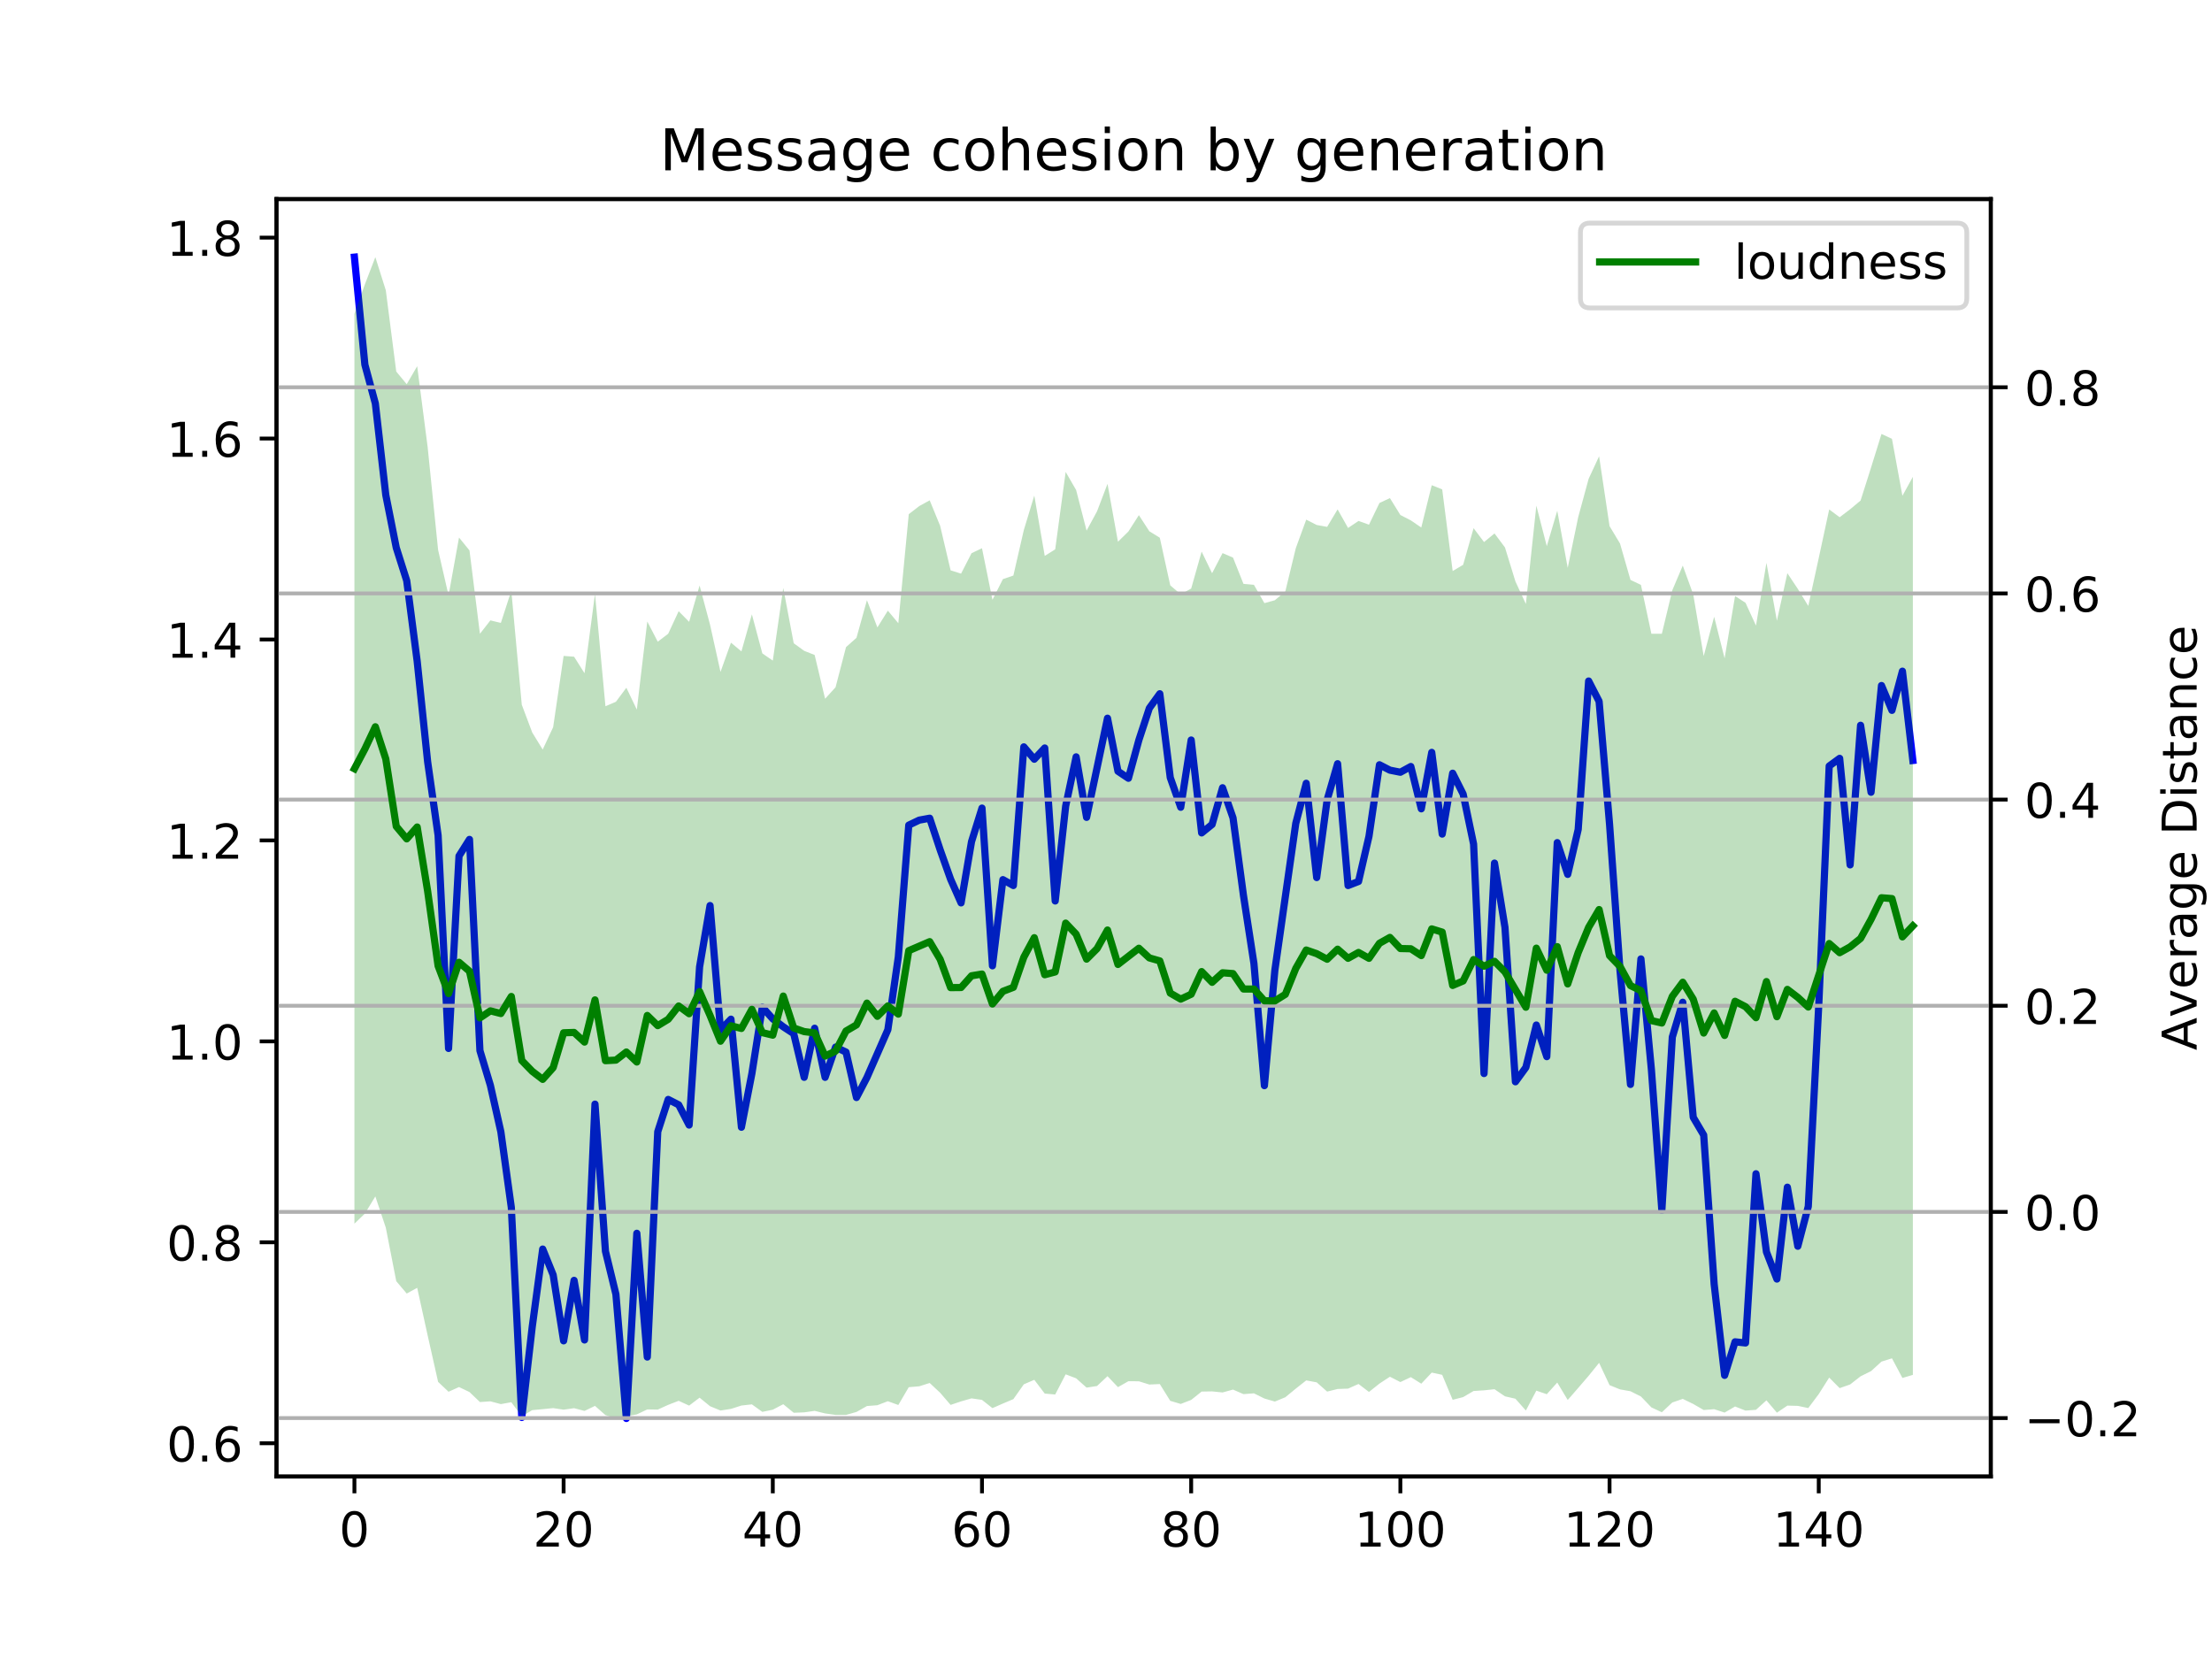 <?xml version="1.0" encoding="utf-8" standalone="no"?>
<!DOCTYPE svg PUBLIC "-//W3C//DTD SVG 1.1//EN"
  "http://www.w3.org/Graphics/SVG/1.1/DTD/svg11.dtd">
<!-- Created with matplotlib (https://matplotlib.org/) -->
<svg height="345.6pt" version="1.1" viewBox="0 0 460.8 345.6" width="460.8pt" xmlns="http://www.w3.org/2000/svg" xmlns:xlink="http://www.w3.org/1999/xlink">
 <defs>
  <style type="text/css">
*{stroke-linecap:butt;stroke-linejoin:round;}
  </style>
 </defs>
 <g id="figure_1">
  <g id="patch_1">
   <path d="M 0 345.6 
L 460.8 345.6 
L 460.8 0 
L 0 0 
z
" style="fill:#ffffff;"/>
  </g>
  <g id="axes_1">
   <g id="patch_2">
    <path d="M 57.6 307.584 
L 414.72 307.584 
L 414.72 41.472 
L 57.6 41.472 
z
" style="fill:#ffffff;"/>
   </g>
   <g id="matplotlib.axis_1">
    <g id="xtick_1">
     <g id="line2d_1">
      <defs>
       <path d="M 0 0 
L 0 3.5 
" id="m575f6743dd" style="stroke:#000000;stroke-width:0.8;"/>
      </defs>
      <g>
       <use style="stroke:#000000;stroke-width:0.8;" x="73.833" xlink:href="#m575f6743dd" y="307.584"/>
      </g>
     </g>
     <g id="text_1">
      <!-- 0 -->
      <defs>
       <path d="M 31.781 66.406 
Q 24.172 66.406 20.328 58.906 
Q 16.5 51.422 16.5 36.375 
Q 16.5 21.391 20.328 13.891 
Q 24.172 6.391 31.781 6.391 
Q 39.453 6.391 43.281 13.891 
Q 47.125 21.391 47.125 36.375 
Q 47.125 51.422 43.281 58.906 
Q 39.453 66.406 31.781 66.406 
z
M 31.781 74.219 
Q 44.047 74.219 50.516 64.516 
Q 56.984 54.828 56.984 36.375 
Q 56.984 17.969 50.516 8.266 
Q 44.047 -1.422 31.781 -1.422 
Q 19.531 -1.422 13.062 8.266 
Q 6.594 17.969 6.594 36.375 
Q 6.594 54.828 13.062 64.516 
Q 19.531 74.219 31.781 74.219 
z
" id="DejaVuSans-48"/>
      </defs>
      <g transform="translate(70.651 322.182)scale(0.1 -0.1)">
       <use xlink:href="#DejaVuSans-48"/>
      </g>
     </g>
    </g>
    <g id="xtick_2">
     <g id="line2d_2">
      <g>
       <use style="stroke:#000000;stroke-width:0.8;" x="117.411" xlink:href="#m575f6743dd" y="307.584"/>
      </g>
     </g>
     <g id="text_2">
      <!-- 20 -->
      <defs>
       <path d="M 19.188 8.297 
L 53.609 8.297 
L 53.609 0 
L 7.328 0 
L 7.328 8.297 
Q 12.938 14.109 22.625 23.891 
Q 32.328 33.688 34.812 36.531 
Q 39.547 41.844 41.422 45.531 
Q 43.312 49.219 43.312 52.781 
Q 43.312 58.594 39.234 62.25 
Q 35.156 65.922 28.609 65.922 
Q 23.969 65.922 18.812 64.312 
Q 13.672 62.703 7.812 59.422 
L 7.812 69.391 
Q 13.766 71.781 18.938 73 
Q 24.125 74.219 28.422 74.219 
Q 39.75 74.219 46.484 68.547 
Q 53.219 62.891 53.219 53.422 
Q 53.219 48.922 51.531 44.891 
Q 49.859 40.875 45.406 35.406 
Q 44.188 33.984 37.641 27.219 
Q 31.109 20.453 19.188 8.297 
z
" id="DejaVuSans-50"/>
      </defs>
      <g transform="translate(111.048 322.182)scale(0.1 -0.1)">
       <use xlink:href="#DejaVuSans-50"/>
       <use x="63.623" xlink:href="#DejaVuSans-48"/>
      </g>
     </g>
    </g>
    <g id="xtick_3">
     <g id="line2d_3">
      <g>
       <use style="stroke:#000000;stroke-width:0.8;" x="160.988" xlink:href="#m575f6743dd" y="307.584"/>
      </g>
     </g>
     <g id="text_3">
      <!-- 40 -->
      <defs>
       <path d="M 37.797 64.312 
L 12.891 25.391 
L 37.797 25.391 
z
M 35.203 72.906 
L 47.609 72.906 
L 47.609 25.391 
L 58.016 25.391 
L 58.016 17.188 
L 47.609 17.188 
L 47.609 0 
L 37.797 0 
L 37.797 17.188 
L 4.891 17.188 
L 4.891 26.703 
z
" id="DejaVuSans-52"/>
      </defs>
      <g transform="translate(154.626 322.182)scale(0.1 -0.1)">
       <use xlink:href="#DejaVuSans-52"/>
       <use x="63.623" xlink:href="#DejaVuSans-48"/>
      </g>
     </g>
    </g>
    <g id="xtick_4">
     <g id="line2d_4">
      <g>
       <use style="stroke:#000000;stroke-width:0.8;" x="204.566" xlink:href="#m575f6743dd" y="307.584"/>
      </g>
     </g>
     <g id="text_4">
      <!-- 60 -->
      <defs>
       <path d="M 33.016 40.375 
Q 26.375 40.375 22.484 35.828 
Q 18.609 31.297 18.609 23.391 
Q 18.609 15.531 22.484 10.953 
Q 26.375 6.391 33.016 6.391 
Q 39.656 6.391 43.531 10.953 
Q 47.406 15.531 47.406 23.391 
Q 47.406 31.297 43.531 35.828 
Q 39.656 40.375 33.016 40.375 
z
M 52.594 71.297 
L 52.594 62.312 
Q 48.875 64.062 45.094 64.984 
Q 41.312 65.922 37.594 65.922 
Q 27.828 65.922 22.672 59.328 
Q 17.531 52.734 16.797 39.406 
Q 19.672 43.656 24.016 45.922 
Q 28.375 48.188 33.594 48.188 
Q 44.578 48.188 50.953 41.516 
Q 57.328 34.859 57.328 23.391 
Q 57.328 12.156 50.688 5.359 
Q 44.047 -1.422 33.016 -1.422 
Q 20.359 -1.422 13.672 8.266 
Q 6.984 17.969 6.984 36.375 
Q 6.984 53.656 15.188 63.938 
Q 23.391 74.219 37.203 74.219 
Q 40.922 74.219 44.703 73.484 
Q 48.484 72.75 52.594 71.297 
z
" id="DejaVuSans-54"/>
      </defs>
      <g transform="translate(198.204 322.182)scale(0.1 -0.1)">
       <use xlink:href="#DejaVuSans-54"/>
       <use x="63.623" xlink:href="#DejaVuSans-48"/>
      </g>
     </g>
    </g>
    <g id="xtick_5">
     <g id="line2d_5">
      <g>
       <use style="stroke:#000000;stroke-width:0.8;" x="248.144" xlink:href="#m575f6743dd" y="307.584"/>
      </g>
     </g>
     <g id="text_5">
      <!-- 80 -->
      <defs>
       <path d="M 31.781 34.625 
Q 24.75 34.625 20.719 30.859 
Q 16.703 27.094 16.703 20.516 
Q 16.703 13.922 20.719 10.156 
Q 24.75 6.391 31.781 6.391 
Q 38.812 6.391 42.859 10.172 
Q 46.922 13.969 46.922 20.516 
Q 46.922 27.094 42.891 30.859 
Q 38.875 34.625 31.781 34.625 
z
M 21.922 38.812 
Q 15.578 40.375 12.031 44.719 
Q 8.5 49.078 8.5 55.328 
Q 8.5 64.062 14.719 69.141 
Q 20.953 74.219 31.781 74.219 
Q 42.672 74.219 48.875 69.141 
Q 55.078 64.062 55.078 55.328 
Q 55.078 49.078 51.531 44.719 
Q 48 40.375 41.703 38.812 
Q 48.828 37.156 52.797 32.312 
Q 56.781 27.484 56.781 20.516 
Q 56.781 9.906 50.312 4.234 
Q 43.844 -1.422 31.781 -1.422 
Q 19.734 -1.422 13.25 4.234 
Q 6.781 9.906 6.781 20.516 
Q 6.781 27.484 10.781 32.312 
Q 14.797 37.156 21.922 38.812 
z
M 18.312 54.391 
Q 18.312 48.734 21.844 45.562 
Q 25.391 42.391 31.781 42.391 
Q 38.141 42.391 41.719 45.562 
Q 45.312 48.734 45.312 54.391 
Q 45.312 60.062 41.719 63.234 
Q 38.141 66.406 31.781 66.406 
Q 25.391 66.406 21.844 63.234 
Q 18.312 60.062 18.312 54.391 
z
" id="DejaVuSans-56"/>
      </defs>
      <g transform="translate(241.781 322.182)scale(0.1 -0.1)">
       <use xlink:href="#DejaVuSans-56"/>
       <use x="63.623" xlink:href="#DejaVuSans-48"/>
      </g>
     </g>
    </g>
    <g id="xtick_6">
     <g id="line2d_6">
      <g>
       <use style="stroke:#000000;stroke-width:0.8;" x="291.722" xlink:href="#m575f6743dd" y="307.584"/>
      </g>
     </g>
     <g id="text_6">
      <!-- 100 -->
      <defs>
       <path d="M 12.406 8.297 
L 28.516 8.297 
L 28.516 63.922 
L 10.984 60.406 
L 10.984 69.391 
L 28.422 72.906 
L 38.281 72.906 
L 38.281 8.297 
L 54.391 8.297 
L 54.391 0 
L 12.406 0 
z
" id="DejaVuSans-49"/>
      </defs>
      <g transform="translate(282.178 322.182)scale(0.1 -0.1)">
       <use xlink:href="#DejaVuSans-49"/>
       <use x="63.623" xlink:href="#DejaVuSans-48"/>
       <use x="127.246" xlink:href="#DejaVuSans-48"/>
      </g>
     </g>
    </g>
    <g id="xtick_7">
     <g id="line2d_7">
      <g>
       <use style="stroke:#000000;stroke-width:0.8;" x="335.299" xlink:href="#m575f6743dd" y="307.584"/>
      </g>
     </g>
     <g id="text_7">
      <!-- 120 -->
      <g transform="translate(325.756 322.182)scale(0.1 -0.1)">
       <use xlink:href="#DejaVuSans-49"/>
       <use x="63.623" xlink:href="#DejaVuSans-50"/>
       <use x="127.246" xlink:href="#DejaVuSans-48"/>
      </g>
     </g>
    </g>
    <g id="xtick_8">
     <g id="line2d_8">
      <g>
       <use style="stroke:#000000;stroke-width:0.8;" x="378.877" xlink:href="#m575f6743dd" y="307.584"/>
      </g>
     </g>
     <g id="text_8">
      <!-- 140 -->
      <g transform="translate(369.334 322.182)scale(0.1 -0.1)">
       <use xlink:href="#DejaVuSans-49"/>
       <use x="63.623" xlink:href="#DejaVuSans-52"/>
       <use x="127.246" xlink:href="#DejaVuSans-48"/>
      </g>
     </g>
    </g>
   </g>
   <g id="matplotlib.axis_2">
    <g id="ytick_1">
     <g id="line2d_9">
      <defs>
       <path d="M 0 0 
L -3.5 0 
" id="mcea74ca966" style="stroke:#000000;stroke-width:0.8;"/>
      </defs>
      <g>
       <use style="stroke:#000000;stroke-width:0.8;" x="57.6" xlink:href="#mcea74ca966" y="300.654"/>
      </g>
     </g>
     <g id="text_9">
      <!-- 0.6 -->
      <defs>
       <path d="M 10.688 12.406 
L 21 12.406 
L 21 0 
L 10.688 0 
z
" id="DejaVuSans-46"/>
      </defs>
      <g transform="translate(34.697 304.453)scale(0.1 -0.1)">
       <use xlink:href="#DejaVuSans-48"/>
       <use x="63.623" xlink:href="#DejaVuSans-46"/>
       <use x="95.41" xlink:href="#DejaVuSans-54"/>
      </g>
     </g>
    </g>
    <g id="ytick_2">
     <g id="line2d_10">
      <g>
       <use style="stroke:#000000;stroke-width:0.8;" x="57.6" xlink:href="#mcea74ca966" y="258.795"/>
      </g>
     </g>
     <g id="text_10">
      <!-- 0.8 -->
      <g transform="translate(34.697 262.594)scale(0.1 -0.1)">
       <use xlink:href="#DejaVuSans-48"/>
       <use x="63.623" xlink:href="#DejaVuSans-46"/>
       <use x="95.41" xlink:href="#DejaVuSans-56"/>
      </g>
     </g>
    </g>
    <g id="ytick_3">
     <g id="line2d_11">
      <g>
       <use style="stroke:#000000;stroke-width:0.8;" x="57.6" xlink:href="#mcea74ca966" y="216.936"/>
      </g>
     </g>
     <g id="text_11">
      <!-- 1.0 -->
      <g transform="translate(34.697 220.735)scale(0.1 -0.1)">
       <use xlink:href="#DejaVuSans-49"/>
       <use x="63.623" xlink:href="#DejaVuSans-46"/>
       <use x="95.41" xlink:href="#DejaVuSans-48"/>
      </g>
     </g>
    </g>
    <g id="ytick_4">
     <g id="line2d_12">
      <g>
       <use style="stroke:#000000;stroke-width:0.8;" x="57.6" xlink:href="#mcea74ca966" y="175.077"/>
      </g>
     </g>
     <g id="text_12">
      <!-- 1.2 -->
      <g transform="translate(34.697 178.876)scale(0.1 -0.1)">
       <use xlink:href="#DejaVuSans-49"/>
       <use x="63.623" xlink:href="#DejaVuSans-46"/>
       <use x="95.41" xlink:href="#DejaVuSans-50"/>
      </g>
     </g>
    </g>
    <g id="ytick_5">
     <g id="line2d_13">
      <g>
       <use style="stroke:#000000;stroke-width:0.8;" x="57.6" xlink:href="#mcea74ca966" y="133.218"/>
      </g>
     </g>
     <g id="text_13">
      <!-- 1.4 -->
      <g transform="translate(34.697 137.017)scale(0.1 -0.1)">
       <use xlink:href="#DejaVuSans-49"/>
       <use x="63.623" xlink:href="#DejaVuSans-46"/>
       <use x="95.41" xlink:href="#DejaVuSans-52"/>
      </g>
     </g>
    </g>
    <g id="ytick_6">
     <g id="line2d_14">
      <g>
       <use style="stroke:#000000;stroke-width:0.8;" x="57.6" xlink:href="#mcea74ca966" y="91.358"/>
      </g>
     </g>
     <g id="text_14">
      <!-- 1.6 -->
      <g transform="translate(34.697 95.158)scale(0.1 -0.1)">
       <use xlink:href="#DejaVuSans-49"/>
       <use x="63.623" xlink:href="#DejaVuSans-46"/>
       <use x="95.41" xlink:href="#DejaVuSans-54"/>
      </g>
     </g>
    </g>
    <g id="ytick_7">
     <g id="line2d_15">
      <g>
       <use style="stroke:#000000;stroke-width:0.8;" x="57.6" xlink:href="#mcea74ca966" y="49.499"/>
      </g>
     </g>
     <g id="text_15">
      <!-- 1.8 -->
      <g transform="translate(34.697 53.298)scale(0.1 -0.1)">
       <use xlink:href="#DejaVuSans-49"/>
       <use x="63.623" xlink:href="#DejaVuSans-46"/>
       <use x="95.41" xlink:href="#DejaVuSans-56"/>
      </g>
     </g>
    </g>
   </g>
   <g id="line2d_16">
    <path clip-path="url(#p2414307881)" d="M 73.833 53.568 
L 76.012 75.97 
L 78.191 84.05 
L 80.369 103.132 
L 82.548 114.098 
L 84.727 120.967 
L 86.906 137.748 
L 89.085 158.686 
L 91.264 174.022 
L 93.443 218.407 
L 95.622 178.316 
L 97.801 174.864 
L 99.979 218.861 
L 102.158 226.105 
L 104.337 235.771 
L 106.516 251.524 
L 108.695 295.28 
L 110.874 276.395 
L 113.053 260.204 
L 115.232 265.582 
L 117.411 279.32 
L 119.589 266.724 
L 121.768 279.136 
L 123.947 230.01 
L 126.126 260.659 
L 128.305 269.616 
L 130.484 295.488 
L 132.663 256.919 
L 134.842 282.694 
L 137.021 235.757 
L 139.199 229.034 
L 141.378 230.149 
L 143.557 234.369 
L 145.736 201.422 
L 147.915 188.643 
L 150.094 214.559 
L 152.273 212.314 
L 154.452 234.824 
L 156.631 223.642 
L 158.809 209.818 
L 160.988 212.256 
L 163.167 213.898 
L 165.346 215.328 
L 167.525 224.424 
L 169.704 214.199 
L 171.883 224.426 
L 174.062 218.128 
L 176.241 219.169 
L 178.419 228.632 
L 180.598 224.453 
L 184.956 214.516 
L 187.135 199.353 
L 189.314 171.89 
L 191.493 170.849 
L 193.672 170.448 
L 195.851 177.032 
L 198.029 183.16 
L 200.208 188.089 
L 202.387 175.328 
L 204.566 168.342 
L 206.745 201.197 
L 208.924 183.248 
L 211.103 184.47 
L 213.282 155.588 
L 215.461 158.157 
L 217.639 155.82 
L 219.818 187.689 
L 221.997 167.932 
L 224.176 157.669 
L 226.355 170.269 
L 230.713 149.615 
L 232.892 160.664 
L 235.071 162.126 
L 237.249 154.162 
L 239.428 147.529 
L 241.607 144.521 
L 243.786 161.989 
L 245.965 168.169 
L 248.144 154.16 
L 250.323 173.511 
L 252.502 171.746 
L 254.681 164.105 
L 256.859 170.376 
L 259.038 186.555 
L 261.217 200.708 
L 263.396 226.161 
L 265.575 202.134 
L 269.933 171.522 
L 272.112 163.172 
L 274.291 182.807 
L 276.469 166.62 
L 278.648 159.096 
L 280.827 184.474 
L 283.006 183.626 
L 285.185 174.216 
L 287.364 159.316 
L 289.543 160.44 
L 291.722 160.872 
L 293.901 159.677 
L 296.079 168.491 
L 298.258 156.735 
L 300.437 173.753 
L 302.616 161.074 
L 304.795 165.413 
L 306.974 175.832 
L 309.153 223.637 
L 311.332 179.799 
L 313.511 193.19 
L 315.689 225.354 
L 317.868 222.359 
L 320.047 213.532 
L 322.226 220.115 
L 324.405 175.535 
L 326.584 182.148 
L 328.763 172.802 
L 330.942 141.868 
L 333.121 146.103 
L 335.299 171.709 
L 337.478 202.187 
L 339.657 225.904 
L 341.836 199.765 
L 344.015 222.803 
L 346.194 252.132 
L 348.373 216.043 
L 350.552 208.788 
L 352.731 232.759 
L 354.909 236.452 
L 357.088 267.493 
L 359.267 286.508 
L 361.446 279.529 
L 363.625 279.761 
L 365.804 244.517 
L 367.983 260.8 
L 370.162 266.448 
L 372.341 247.311 
L 374.519 259.613 
L 376.698 251.322 
L 378.877 209.449 
L 381.056 159.576 
L 383.235 157.98 
L 385.414 180.17 
L 387.593 151.09 
L 389.772 165.04 
L 391.951 142.807 
L 394.129 147.98 
L 396.308 139.82 
L 398.487 158.422 
L 398.487 158.422 
" style="fill:none;stroke:#0000ff;stroke-linecap:square;stroke-width:1.5;"/>
   </g>
   <g id="patch_3">
    <path d="M 57.6 307.584 
L 57.6 41.472 
" style="fill:none;stroke:#000000;stroke-linecap:square;stroke-linejoin:miter;stroke-width:0.8;"/>
   </g>
   <g id="patch_4">
    <path d="M 414.72 307.584 
L 414.72 41.472 
" style="fill:none;stroke:#000000;stroke-linecap:square;stroke-linejoin:miter;stroke-width:0.8;"/>
   </g>
   <g id="patch_5">
    <path d="M 57.6 307.584 
L 414.72 307.584 
" style="fill:none;stroke:#000000;stroke-linecap:square;stroke-linejoin:miter;stroke-width:0.8;"/>
   </g>
   <g id="patch_6">
    <path d="M 57.6 41.472 
L 414.72 41.472 
" style="fill:none;stroke:#000000;stroke-linecap:square;stroke-linejoin:miter;stroke-width:0.8;"/>
   </g>
  </g>
  <g id="axes_2">
   <g id="PolyCollection_1">
    <path clip-path="url(#p2414307881)" d="M 73.833 65.384 
L 73.833 254.913 
L 76.012 252.814 
L 78.191 249.234 
L 80.369 255.747 
L 82.548 266.892 
L 84.727 269.468 
L 86.906 268.274 
L 89.085 278.178 
L 91.264 287.868 
L 93.443 289.925 
L 95.622 288.946 
L 97.801 289.986 
L 99.979 292.073 
L 102.158 291.922 
L 104.337 292.499 
L 106.516 292.107 
L 108.695 295.046 
L 110.874 293.755 
L 113.053 293.554 
L 115.232 293.335 
L 117.411 293.659 
L 119.589 293.35 
L 121.768 293.92 
L 123.947 292.873 
L 126.126 294.792 
L 128.305 295.488 
L 130.484 295.032 
L 132.663 294.646 
L 134.842 293.605 
L 137.021 293.643 
L 139.199 292.657 
L 141.378 291.813 
L 143.557 292.814 
L 145.736 291.159 
L 147.915 292.942 
L 150.094 293.836 
L 152.273 293.498 
L 154.452 292.799 
L 156.631 292.554 
L 158.809 294.119 
L 160.988 293.666 
L 163.167 292.523 
L 165.346 294.302 
L 167.525 294.221 
L 169.704 293.908 
L 171.883 294.444 
L 174.062 294.751 
L 176.241 294.752 
L 178.419 294.135 
L 180.598 292.904 
L 182.777 292.732 
L 184.956 291.896 
L 187.135 292.687 
L 189.314 288.975 
L 191.493 288.792 
L 193.672 288.101 
L 195.851 290.136 
L 198.029 292.668 
L 200.208 291.934 
L 202.387 291.306 
L 204.566 291.62 
L 206.745 293.342 
L 208.924 292.384 
L 211.103 291.462 
L 213.282 288.378 
L 215.461 287.44 
L 217.639 290.308 
L 219.818 290.503 
L 221.997 286.296 
L 224.176 287.128 
L 226.355 289.067 
L 228.534 288.727 
L 230.713 286.683 
L 232.892 288.966 
L 235.071 287.729 
L 237.249 287.749 
L 239.428 288.423 
L 241.607 288.325 
L 243.786 291.822 
L 245.965 292.466 
L 248.144 291.627 
L 250.323 289.888 
L 252.502 289.852 
L 254.681 290.075 
L 256.859 289.475 
L 259.038 290.423 
L 261.217 290.256 
L 263.396 291.336 
L 265.575 291.97 
L 267.754 291.075 
L 269.933 289.28 
L 272.112 287.561 
L 274.291 287.968 
L 276.469 289.896 
L 278.648 289.351 
L 280.827 289.275 
L 283.006 288.307 
L 285.185 289.968 
L 287.364 288.228 
L 289.543 286.797 
L 291.722 287.91 
L 293.901 286.885 
L 296.079 288.246 
L 298.258 285.936 
L 300.437 286.403 
L 302.616 291.605 
L 304.795 291.045 
L 306.974 289.77 
L 309.153 289.629 
L 311.332 289.4 
L 313.511 290.881 
L 315.689 291.377 
L 317.868 293.837 
L 320.047 289.697 
L 322.226 290.438 
L 324.405 288.008 
L 326.584 291.642 
L 328.763 289.139 
L 330.942 286.607 
L 333.121 283.908 
L 335.299 288.548 
L 337.478 289.434 
L 339.657 289.821 
L 341.836 290.915 
L 344.015 293.187 
L 346.194 294.2 
L 348.373 292.161 
L 350.552 291.414 
L 352.731 292.472 
L 354.909 293.73 
L 357.088 293.56 
L 359.267 294.267 
L 361.446 293 
L 363.625 293.852 
L 365.804 293.687 
L 367.983 291.713 
L 370.162 294.287 
L 372.341 292.813 
L 374.519 292.869 
L 376.698 293.324 
L 378.877 290.413 
L 381.056 286.977 
L 383.235 289.175 
L 385.414 288.41 
L 387.593 286.712 
L 389.772 285.628 
L 391.951 283.643 
L 394.129 282.963 
L 396.308 287.054 
L 398.487 286.411 
L 398.487 99.338 
L 398.487 99.338 
L 396.308 103.282 
L 394.129 91.419 
L 391.951 90.4 
L 389.772 97.41 
L 387.593 104.272 
L 385.414 106.09 
L 383.235 107.75 
L 381.056 106.132 
L 378.877 116.246 
L 376.698 126.234 
L 374.519 122.678 
L 372.341 119.407 
L 370.162 129.309 
L 367.983 117.247 
L 365.804 130.322 
L 363.625 125.575 
L 361.446 124.165 
L 359.267 137.133 
L 357.088 128.488 
L 354.909 136.672 
L 352.731 123.828 
L 350.552 117.826 
L 348.373 122.959 
L 346.194 132.026 
L 344.015 132.026 
L 341.836 121.842 
L 339.657 120.803 
L 337.478 113.224 
L 335.299 109.6 
L 333.121 95.05 
L 330.942 99.743 
L 328.763 107.755 
L 326.584 118.296 
L 324.405 106.398 
L 322.226 113.784 
L 320.047 105.338 
L 317.868 125.814 
L 315.689 121.119 
L 313.511 114.037 
L 311.332 111.127 
L 309.153 112.92 
L 306.974 110.031 
L 304.795 117.662 
L 302.616 118.959 
L 300.437 101.952 
L 298.258 101.077 
L 296.079 109.887 
L 293.901 108.408 
L 291.722 107.284 
L 289.543 103.76 
L 287.364 104.784 
L 285.185 109.303 
L 283.006 108.521 
L 280.827 109.985 
L 278.648 106.114 
L 276.469 109.754 
L 274.291 109.364 
L 272.112 108.253 
L 269.933 114.214 
L 267.754 123.209 
L 265.575 125.04 
L 263.396 125.644 
L 261.217 121.826 
L 259.038 121.628 
L 256.859 116.159 
L 254.681 115.224 
L 252.502 119.414 
L 250.323 114.911 
L 248.144 122.604 
L 245.965 123.807 
L 243.786 121.941 
L 241.607 112.02 
L 239.428 110.674 
L 237.249 107.316 
L 235.071 110.714 
L 232.892 112.857 
L 230.713 100.804 
L 228.534 106.514 
L 226.355 110.539 
L 224.176 102.08 
L 221.997 98.31 
L 219.818 114.439 
L 217.639 115.805 
L 215.461 103.237 
L 213.282 110.413 
L 211.103 119.896 
L 208.924 120.645 
L 206.745 124.952 
L 204.566 114.207 
L 202.387 115.245 
L 200.208 119.5 
L 198.029 118.809 
L 195.851 109.544 
L 193.672 104.228 
L 191.493 105.428 
L 189.314 107.108 
L 187.135 129.826 
L 184.956 127.212 
L 182.777 130.701 
L 180.598 125.031 
L 178.419 132.869 
L 176.241 134.81 
L 174.062 143.171 
L 171.883 145.562 
L 169.704 136.44 
L 167.525 135.582 
L 165.346 133.999 
L 163.167 122.476 
L 160.988 137.616 
L 158.809 136.116 
L 156.631 127.979 
L 154.452 135.692 
L 152.273 133.883 
L 150.094 139.97 
L 147.915 130.136 
L 145.736 121.979 
L 143.557 129.54 
L 141.378 127.327 
L 139.199 132.021 
L 137.021 133.679 
L 134.842 129.474 
L 132.663 147.822 
L 130.484 143.269 
L 128.305 146.192 
L 126.126 147.124 
L 123.947 123.722 
L 121.768 140.247 
L 119.589 136.802 
L 117.411 136.64 
L 115.232 151.484 
L 113.053 156.147 
L 110.874 152.593 
L 108.695 146.801 
L 106.516 123.062 
L 104.337 129.77 
L 102.158 129.234 
L 99.979 132.029 
L 97.801 114.659 
L 95.622 111.982 
L 93.443 124.033 
L 91.264 114.562 
L 89.085 93.11 
L 86.906 76.289 
L 84.727 80.035 
L 82.548 77.406 
L 80.369 60.468 
L 78.191 53.568 
L 76.012 59.234 
L 73.833 65.384 
z
" style="fill:#008000;fill-opacity:0.25;"/>
   </g>
   <g id="matplotlib.axis_3">
    <g id="ytick_8">
     <g id="line2d_17">
      <path clip-path="url(#p2414307881)" d="M 57.6 295.405 
L 414.72 295.405 
" style="fill:none;stroke:#b0b0b0;stroke-linecap:square;stroke-width:0.8;"/>
     </g>
     <g id="line2d_18">
      <defs>
       <path d="M 0 0 
L 3.5 0 
" id="mac2a60b9e8" style="stroke:#000000;stroke-width:0.8;"/>
      </defs>
      <g>
       <use style="stroke:#000000;stroke-width:0.8;" x="414.72" xlink:href="#mac2a60b9e8" y="295.405"/>
      </g>
     </g>
     <g id="text_16">
      <!-- −0.2 -->
      <defs>
       <path d="M 10.594 35.5 
L 73.188 35.5 
L 73.188 27.203 
L 10.594 27.203 
z
" id="DejaVuSans-8722"/>
      </defs>
      <g transform="translate(421.72 299.205)scale(0.1 -0.1)">
       <use xlink:href="#DejaVuSans-8722"/>
       <use x="83.789" xlink:href="#DejaVuSans-48"/>
       <use x="147.412" xlink:href="#DejaVuSans-46"/>
       <use x="179.199" xlink:href="#DejaVuSans-50"/>
      </g>
     </g>
    </g>
    <g id="ytick_9">
     <g id="line2d_19">
      <path clip-path="url(#p2414307881)" d="M 57.6 252.46 
L 414.72 252.46 
" style="fill:none;stroke:#b0b0b0;stroke-linecap:square;stroke-width:0.8;"/>
     </g>
     <g id="line2d_20">
      <g>
       <use style="stroke:#000000;stroke-width:0.8;" x="414.72" xlink:href="#mac2a60b9e8" y="252.46"/>
      </g>
     </g>
     <g id="text_17">
      <!-- 0.0 -->
      <g transform="translate(421.72 256.259)scale(0.1 -0.1)">
       <use xlink:href="#DejaVuSans-48"/>
       <use x="63.623" xlink:href="#DejaVuSans-46"/>
       <use x="95.41" xlink:href="#DejaVuSans-48"/>
      </g>
     </g>
    </g>
    <g id="ytick_10">
     <g id="line2d_21">
      <path clip-path="url(#p2414307881)" d="M 57.6 209.514 
L 414.72 209.514 
" style="fill:none;stroke:#b0b0b0;stroke-linecap:square;stroke-width:0.8;"/>
     </g>
     <g id="line2d_22">
      <g>
       <use style="stroke:#000000;stroke-width:0.8;" x="414.72" xlink:href="#mac2a60b9e8" y="209.514"/>
      </g>
     </g>
     <g id="text_18">
      <!-- 0.2 -->
      <g transform="translate(421.72 213.313)scale(0.1 -0.1)">
       <use xlink:href="#DejaVuSans-48"/>
       <use x="63.623" xlink:href="#DejaVuSans-46"/>
       <use x="95.41" xlink:href="#DejaVuSans-50"/>
      </g>
     </g>
    </g>
    <g id="ytick_11">
     <g id="line2d_23">
      <path clip-path="url(#p2414307881)" d="M 57.6 166.568 
L 414.72 166.568 
" style="fill:none;stroke:#b0b0b0;stroke-linecap:square;stroke-width:0.8;"/>
     </g>
     <g id="line2d_24">
      <g>
       <use style="stroke:#000000;stroke-width:0.8;" x="414.72" xlink:href="#mac2a60b9e8" y="166.568"/>
      </g>
     </g>
     <g id="text_19">
      <!-- 0.4 -->
      <g transform="translate(421.72 170.367)scale(0.1 -0.1)">
       <use xlink:href="#DejaVuSans-48"/>
       <use x="63.623" xlink:href="#DejaVuSans-46"/>
       <use x="95.41" xlink:href="#DejaVuSans-52"/>
      </g>
     </g>
    </g>
    <g id="ytick_12">
     <g id="line2d_25">
      <path clip-path="url(#p2414307881)" d="M 57.6 123.622 
L 414.72 123.622 
" style="fill:none;stroke:#b0b0b0;stroke-linecap:square;stroke-width:0.8;"/>
     </g>
     <g id="line2d_26">
      <g>
       <use style="stroke:#000000;stroke-width:0.8;" x="414.72" xlink:href="#mac2a60b9e8" y="123.622"/>
      </g>
     </g>
     <g id="text_20">
      <!-- 0.6 -->
      <g transform="translate(421.72 127.421)scale(0.1 -0.1)">
       <use xlink:href="#DejaVuSans-48"/>
       <use x="63.623" xlink:href="#DejaVuSans-46"/>
       <use x="95.41" xlink:href="#DejaVuSans-54"/>
      </g>
     </g>
    </g>
    <g id="ytick_13">
     <g id="line2d_27">
      <path clip-path="url(#p2414307881)" d="M 57.6 80.676 
L 414.72 80.676 
" style="fill:none;stroke:#b0b0b0;stroke-linecap:square;stroke-width:0.8;"/>
     </g>
     <g id="line2d_28">
      <g>
       <use style="stroke:#000000;stroke-width:0.8;" x="414.72" xlink:href="#mac2a60b9e8" y="80.676"/>
      </g>
     </g>
     <g id="text_21">
      <!-- 0.8 -->
      <g transform="translate(421.72 84.475)scale(0.1 -0.1)">
       <use xlink:href="#DejaVuSans-48"/>
       <use x="63.623" xlink:href="#DejaVuSans-46"/>
       <use x="95.41" xlink:href="#DejaVuSans-56"/>
      </g>
     </g>
    </g>
    <g id="text_22">
     <!-- Average Distance -->
     <defs>
      <path d="M 34.188 63.188 
L 20.797 26.906 
L 47.609 26.906 
z
M 28.609 72.906 
L 39.797 72.906 
L 67.578 0 
L 57.328 0 
L 50.688 18.703 
L 17.828 18.703 
L 11.188 0 
L 0.781 0 
z
" id="DejaVuSans-65"/>
      <path d="M 2.984 54.688 
L 12.5 54.688 
L 29.594 8.797 
L 46.688 54.688 
L 56.203 54.688 
L 35.688 0 
L 23.484 0 
z
" id="DejaVuSans-118"/>
      <path d="M 56.203 29.594 
L 56.203 25.203 
L 14.891 25.203 
Q 15.484 15.922 20.484 11.062 
Q 25.484 6.203 34.422 6.203 
Q 39.594 6.203 44.453 7.469 
Q 49.312 8.734 54.109 11.281 
L 54.109 2.781 
Q 49.266 0.734 44.188 -0.344 
Q 39.109 -1.422 33.891 -1.422 
Q 20.797 -1.422 13.156 6.188 
Q 5.516 13.812 5.516 26.812 
Q 5.516 40.234 12.766 48.109 
Q 20.016 56 32.328 56 
Q 43.359 56 49.781 48.891 
Q 56.203 41.797 56.203 29.594 
z
M 47.219 32.234 
Q 47.125 39.594 43.094 43.984 
Q 39.062 48.391 32.422 48.391 
Q 24.906 48.391 20.391 44.141 
Q 15.875 39.891 15.188 32.172 
z
" id="DejaVuSans-101"/>
      <path d="M 41.109 46.297 
Q 39.594 47.172 37.812 47.578 
Q 36.031 48 33.891 48 
Q 26.266 48 22.188 43.047 
Q 18.109 38.094 18.109 28.812 
L 18.109 0 
L 9.078 0 
L 9.078 54.688 
L 18.109 54.688 
L 18.109 46.188 
Q 20.953 51.172 25.484 53.578 
Q 30.031 56 36.531 56 
Q 37.453 56 38.578 55.875 
Q 39.703 55.766 41.062 55.516 
z
" id="DejaVuSans-114"/>
      <path d="M 34.281 27.484 
Q 23.391 27.484 19.188 25 
Q 14.984 22.516 14.984 16.5 
Q 14.984 11.719 18.141 8.906 
Q 21.297 6.109 26.703 6.109 
Q 34.188 6.109 38.703 11.406 
Q 43.219 16.703 43.219 25.484 
L 43.219 27.484 
z
M 52.203 31.203 
L 52.203 0 
L 43.219 0 
L 43.219 8.297 
Q 40.141 3.328 35.547 0.953 
Q 30.953 -1.422 24.312 -1.422 
Q 15.922 -1.422 10.953 3.297 
Q 6 8.016 6 15.922 
Q 6 25.141 12.172 29.828 
Q 18.359 34.516 30.609 34.516 
L 43.219 34.516 
L 43.219 35.406 
Q 43.219 41.609 39.141 45 
Q 35.062 48.391 27.688 48.391 
Q 23 48.391 18.547 47.266 
Q 14.109 46.141 10.016 43.891 
L 10.016 52.203 
Q 14.938 54.109 19.578 55.047 
Q 24.219 56 28.609 56 
Q 40.484 56 46.344 49.844 
Q 52.203 43.703 52.203 31.203 
z
" id="DejaVuSans-97"/>
      <path d="M 45.406 27.984 
Q 45.406 37.75 41.375 43.109 
Q 37.359 48.484 30.078 48.484 
Q 22.859 48.484 18.828 43.109 
Q 14.797 37.75 14.797 27.984 
Q 14.797 18.266 18.828 12.891 
Q 22.859 7.516 30.078 7.516 
Q 37.359 7.516 41.375 12.891 
Q 45.406 18.266 45.406 27.984 
z
M 54.391 6.781 
Q 54.391 -7.172 48.188 -13.984 
Q 42 -20.797 29.203 -20.797 
Q 24.469 -20.797 20.266 -20.094 
Q 16.062 -19.391 12.109 -17.922 
L 12.109 -9.188 
Q 16.062 -11.328 19.922 -12.344 
Q 23.781 -13.375 27.781 -13.375 
Q 36.625 -13.375 41.016 -8.766 
Q 45.406 -4.156 45.406 5.172 
L 45.406 9.625 
Q 42.625 4.781 38.281 2.391 
Q 33.938 0 27.875 0 
Q 17.828 0 11.672 7.656 
Q 5.516 15.328 5.516 27.984 
Q 5.516 40.672 11.672 48.328 
Q 17.828 56 27.875 56 
Q 33.938 56 38.281 53.609 
Q 42.625 51.219 45.406 46.391 
L 45.406 54.688 
L 54.391 54.688 
z
" id="DejaVuSans-103"/>
      <path id="DejaVuSans-32"/>
      <path d="M 19.672 64.797 
L 19.672 8.109 
L 31.594 8.109 
Q 46.688 8.109 53.688 14.938 
Q 60.688 21.781 60.688 36.531 
Q 60.688 51.172 53.688 57.984 
Q 46.688 64.797 31.594 64.797 
z
M 9.812 72.906 
L 30.078 72.906 
Q 51.266 72.906 61.172 64.094 
Q 71.094 55.281 71.094 36.531 
Q 71.094 17.672 61.125 8.828 
Q 51.172 0 30.078 0 
L 9.812 0 
z
" id="DejaVuSans-68"/>
      <path d="M 9.422 54.688 
L 18.406 54.688 
L 18.406 0 
L 9.422 0 
z
M 9.422 75.984 
L 18.406 75.984 
L 18.406 64.594 
L 9.422 64.594 
z
" id="DejaVuSans-105"/>
      <path d="M 44.281 53.078 
L 44.281 44.578 
Q 40.484 46.531 36.375 47.5 
Q 32.281 48.484 27.875 48.484 
Q 21.188 48.484 17.844 46.438 
Q 14.5 44.391 14.5 40.281 
Q 14.5 37.156 16.891 35.375 
Q 19.281 33.594 26.516 31.984 
L 29.594 31.297 
Q 39.156 29.25 43.188 25.516 
Q 47.219 21.781 47.219 15.094 
Q 47.219 7.469 41.188 3.016 
Q 35.156 -1.422 24.609 -1.422 
Q 20.219 -1.422 15.453 -0.562 
Q 10.688 0.297 5.422 2 
L 5.422 11.281 
Q 10.406 8.688 15.234 7.391 
Q 20.062 6.109 24.812 6.109 
Q 31.156 6.109 34.562 8.281 
Q 37.984 10.453 37.984 14.406 
Q 37.984 18.062 35.516 20.016 
Q 33.062 21.969 24.703 23.781 
L 21.578 24.516 
Q 13.234 26.266 9.516 29.906 
Q 5.812 33.547 5.812 39.891 
Q 5.812 47.609 11.281 51.797 
Q 16.75 56 26.812 56 
Q 31.781 56 36.172 55.266 
Q 40.578 54.547 44.281 53.078 
z
" id="DejaVuSans-115"/>
      <path d="M 18.312 70.219 
L 18.312 54.688 
L 36.812 54.688 
L 36.812 47.703 
L 18.312 47.703 
L 18.312 18.016 
Q 18.312 11.328 20.141 9.422 
Q 21.969 7.516 27.594 7.516 
L 36.812 7.516 
L 36.812 0 
L 27.594 0 
Q 17.188 0 13.234 3.875 
Q 9.281 7.766 9.281 18.016 
L 9.281 47.703 
L 2.688 47.703 
L 2.688 54.688 
L 9.281 54.688 
L 9.281 70.219 
z
" id="DejaVuSans-116"/>
      <path d="M 54.891 33.016 
L 54.891 0 
L 45.906 0 
L 45.906 32.719 
Q 45.906 40.484 42.875 44.328 
Q 39.844 48.188 33.797 48.188 
Q 26.516 48.188 22.312 43.547 
Q 18.109 38.922 18.109 30.906 
L 18.109 0 
L 9.078 0 
L 9.078 54.688 
L 18.109 54.688 
L 18.109 46.188 
Q 21.344 51.125 25.703 53.562 
Q 30.078 56 35.797 56 
Q 45.219 56 50.047 50.172 
Q 54.891 44.344 54.891 33.016 
z
" id="DejaVuSans-110"/>
      <path d="M 48.781 52.594 
L 48.781 44.188 
Q 44.969 46.297 41.141 47.344 
Q 37.312 48.391 33.406 48.391 
Q 24.656 48.391 19.812 42.844 
Q 14.984 37.312 14.984 27.297 
Q 14.984 17.281 19.812 11.734 
Q 24.656 6.203 33.406 6.203 
Q 37.312 6.203 41.141 7.25 
Q 44.969 8.297 48.781 10.406 
L 48.781 2.094 
Q 45.016 0.344 40.984 -0.531 
Q 36.969 -1.422 32.422 -1.422 
Q 20.062 -1.422 12.781 6.344 
Q 5.516 14.109 5.516 27.297 
Q 5.516 40.672 12.859 48.328 
Q 20.219 56 33.016 56 
Q 37.156 56 41.109 55.141 
Q 45.062 54.297 48.781 52.594 
z
" id="DejaVuSans-99"/>
     </defs>
     <g transform="translate(457.601 218.802)rotate(-90)scale(0.1 -0.1)">
      <use xlink:href="#DejaVuSans-65"/>
      <use x="68.33" xlink:href="#DejaVuSans-118"/>
      <use x="127.51" xlink:href="#DejaVuSans-101"/>
      <use x="189.033" xlink:href="#DejaVuSans-114"/>
      <use x="230.146" xlink:href="#DejaVuSans-97"/>
      <use x="291.426" xlink:href="#DejaVuSans-103"/>
      <use x="354.902" xlink:href="#DejaVuSans-101"/>
      <use x="416.426" xlink:href="#DejaVuSans-32"/>
      <use x="448.213" xlink:href="#DejaVuSans-68"/>
      <use x="525.215" xlink:href="#DejaVuSans-105"/>
      <use x="552.998" xlink:href="#DejaVuSans-115"/>
      <use x="605.098" xlink:href="#DejaVuSans-116"/>
      <use x="644.307" xlink:href="#DejaVuSans-97"/>
      <use x="705.586" xlink:href="#DejaVuSans-110"/>
      <use x="768.965" xlink:href="#DejaVuSans-99"/>
      <use x="823.945" xlink:href="#DejaVuSans-101"/>
     </g>
    </g>
   </g>
   <g id="line2d_29">
    <path clip-path="url(#p2414307881)" d="M 73.833 160.148 
L 76.012 156.024 
L 78.191 151.401 
L 80.369 158.107 
L 82.548 172.149 
L 84.727 174.751 
L 86.906 172.281 
L 89.085 185.644 
L 91.264 201.215 
L 93.443 206.979 
L 95.622 200.464 
L 97.801 202.322 
L 99.979 212.051 
L 102.158 210.578 
L 104.337 211.135 
L 106.516 207.584 
L 108.695 220.924 
L 110.874 223.174 
L 113.053 224.85 
L 115.232 222.409 
L 117.411 215.149 
L 119.589 215.076 
L 121.768 217.083 
L 123.947 208.298 
L 126.126 220.958 
L 128.305 220.84 
L 130.484 219.15 
L 132.663 221.234 
L 134.842 211.54 
L 137.021 213.661 
L 139.199 212.339 
L 141.378 209.57 
L 143.557 211.177 
L 145.736 206.569 
L 147.915 211.539 
L 150.094 216.903 
L 152.273 213.691 
L 154.452 214.245 
L 156.631 210.266 
L 158.809 215.117 
L 160.988 215.641 
L 163.167 207.499 
L 165.346 214.151 
L 167.525 214.901 
L 169.704 215.174 
L 171.883 220.003 
L 174.062 218.961 
L 176.241 214.781 
L 178.419 213.502 
L 180.598 208.967 
L 182.777 211.716 
L 184.956 209.554 
L 187.135 211.257 
L 189.314 198.042 
L 193.672 196.164 
L 195.851 199.84 
L 198.029 205.739 
L 200.208 205.717 
L 202.387 203.275 
L 204.566 202.913 
L 206.745 209.147 
L 208.924 206.514 
L 211.103 205.679 
L 213.282 199.396 
L 215.461 195.339 
L 217.639 203.056 
L 219.818 202.471 
L 221.997 192.303 
L 224.176 194.604 
L 226.355 199.803 
L 228.534 197.621 
L 230.713 193.743 
L 232.892 200.912 
L 237.249 197.533 
L 239.428 199.548 
L 241.607 200.173 
L 243.786 206.881 
L 245.965 208.136 
L 248.144 207.116 
L 250.323 202.4 
L 252.502 204.633 
L 254.681 202.649 
L 256.859 202.817 
L 259.038 206.026 
L 261.217 206.041 
L 263.396 208.49 
L 265.575 208.505 
L 267.754 207.142 
L 269.933 201.747 
L 272.112 197.907 
L 274.291 198.666 
L 276.469 199.825 
L 278.648 197.732 
L 280.827 199.63 
L 283.006 198.414 
L 285.185 199.635 
L 287.364 196.506 
L 289.543 195.279 
L 291.722 197.597 
L 293.901 197.646 
L 296.079 199.067 
L 298.258 193.507 
L 300.437 194.178 
L 302.616 205.282 
L 304.795 204.353 
L 306.974 199.9 
L 309.153 201.274 
L 311.332 200.264 
L 313.511 202.459 
L 317.868 209.826 
L 320.047 197.518 
L 322.226 202.111 
L 324.405 197.203 
L 326.584 204.969 
L 328.763 198.447 
L 330.942 193.175 
L 333.121 189.479 
L 335.299 199.074 
L 337.478 201.329 
L 339.657 205.312 
L 341.836 206.378 
L 344.015 212.606 
L 346.194 213.113 
L 348.373 207.56 
L 350.552 204.62 
L 352.731 208.15 
L 354.909 215.201 
L 357.088 211.024 
L 359.267 215.7 
L 361.446 208.582 
L 363.625 209.713 
L 365.804 212.004 
L 367.983 204.48 
L 370.162 211.798 
L 372.341 206.11 
L 374.519 207.773 
L 376.698 209.779 
L 381.056 196.555 
L 383.235 198.463 
L 385.414 197.25 
L 387.593 195.492 
L 389.772 191.519 
L 391.951 187.021 
L 394.129 187.191 
L 396.308 195.168 
L 398.487 192.875 
L 398.487 192.875 
" style="fill:none;stroke:#008000;stroke-linecap:square;stroke-width:1.5;"/>
   </g>
   <g id="patch_7">
    <path d="M 57.6 307.584 
L 57.6 41.472 
" style="fill:none;stroke:#000000;stroke-linecap:square;stroke-linejoin:miter;stroke-width:0.8;"/>
   </g>
   <g id="patch_8">
    <path d="M 414.72 307.584 
L 414.72 41.472 
" style="fill:none;stroke:#000000;stroke-linecap:square;stroke-linejoin:miter;stroke-width:0.8;"/>
   </g>
   <g id="patch_9">
    <path d="M 57.6 307.584 
L 414.72 307.584 
" style="fill:none;stroke:#000000;stroke-linecap:square;stroke-linejoin:miter;stroke-width:0.8;"/>
   </g>
   <g id="patch_10">
    <path d="M 57.6 41.472 
L 414.72 41.472 
" style="fill:none;stroke:#000000;stroke-linecap:square;stroke-linejoin:miter;stroke-width:0.8;"/>
   </g>
   <g id="text_23">
    <!-- Message cohesion by generation -->
    <defs>
     <path d="M 9.812 72.906 
L 24.516 72.906 
L 43.109 23.297 
L 61.812 72.906 
L 76.516 72.906 
L 76.516 0 
L 66.891 0 
L 66.891 64.016 
L 48.094 14.016 
L 38.188 14.016 
L 19.391 64.016 
L 19.391 0 
L 9.812 0 
z
" id="DejaVuSans-77"/>
     <path d="M 30.609 48.391 
Q 23.391 48.391 19.188 42.75 
Q 14.984 37.109 14.984 27.297 
Q 14.984 17.484 19.156 11.844 
Q 23.344 6.203 30.609 6.203 
Q 37.797 6.203 41.984 11.859 
Q 46.188 17.531 46.188 27.297 
Q 46.188 37.016 41.984 42.703 
Q 37.797 48.391 30.609 48.391 
z
M 30.609 56 
Q 42.328 56 49.016 48.375 
Q 55.719 40.766 55.719 27.297 
Q 55.719 13.875 49.016 6.219 
Q 42.328 -1.422 30.609 -1.422 
Q 18.844 -1.422 12.172 6.219 
Q 5.516 13.875 5.516 27.297 
Q 5.516 40.766 12.172 48.375 
Q 18.844 56 30.609 56 
z
" id="DejaVuSans-111"/>
     <path d="M 54.891 33.016 
L 54.891 0 
L 45.906 0 
L 45.906 32.719 
Q 45.906 40.484 42.875 44.328 
Q 39.844 48.188 33.797 48.188 
Q 26.516 48.188 22.312 43.547 
Q 18.109 38.922 18.109 30.906 
L 18.109 0 
L 9.078 0 
L 9.078 75.984 
L 18.109 75.984 
L 18.109 46.188 
Q 21.344 51.125 25.703 53.562 
Q 30.078 56 35.797 56 
Q 45.219 56 50.047 50.172 
Q 54.891 44.344 54.891 33.016 
z
" id="DejaVuSans-104"/>
     <path d="M 48.688 27.297 
Q 48.688 37.203 44.609 42.844 
Q 40.531 48.484 33.406 48.484 
Q 26.266 48.484 22.188 42.844 
Q 18.109 37.203 18.109 27.297 
Q 18.109 17.391 22.188 11.75 
Q 26.266 6.109 33.406 6.109 
Q 40.531 6.109 44.609 11.75 
Q 48.688 17.391 48.688 27.297 
z
M 18.109 46.391 
Q 20.953 51.266 25.266 53.625 
Q 29.594 56 35.594 56 
Q 45.562 56 51.781 48.094 
Q 58.016 40.188 58.016 27.297 
Q 58.016 14.406 51.781 6.484 
Q 45.562 -1.422 35.594 -1.422 
Q 29.594 -1.422 25.266 0.953 
Q 20.953 3.328 18.109 8.203 
L 18.109 0 
L 9.078 0 
L 9.078 75.984 
L 18.109 75.984 
z
" id="DejaVuSans-98"/>
     <path d="M 32.172 -5.078 
Q 28.375 -14.844 24.75 -17.812 
Q 21.141 -20.797 15.094 -20.797 
L 7.906 -20.797 
L 7.906 -13.281 
L 13.188 -13.281 
Q 16.891 -13.281 18.938 -11.516 
Q 21 -9.766 23.484 -3.219 
L 25.094 0.875 
L 2.984 54.688 
L 12.5 54.688 
L 29.594 11.922 
L 46.688 54.688 
L 56.203 54.688 
z
" id="DejaVuSans-121"/>
    </defs>
    <g transform="translate(137.419 35.472)scale(0.12 -0.12)">
     <use xlink:href="#DejaVuSans-77"/>
     <use x="86.279" xlink:href="#DejaVuSans-101"/>
     <use x="147.803" xlink:href="#DejaVuSans-115"/>
     <use x="199.902" xlink:href="#DejaVuSans-115"/>
     <use x="252.002" xlink:href="#DejaVuSans-97"/>
     <use x="313.281" xlink:href="#DejaVuSans-103"/>
     <use x="376.758" xlink:href="#DejaVuSans-101"/>
     <use x="438.281" xlink:href="#DejaVuSans-32"/>
     <use x="470.068" xlink:href="#DejaVuSans-99"/>
     <use x="525.049" xlink:href="#DejaVuSans-111"/>
     <use x="586.23" xlink:href="#DejaVuSans-104"/>
     <use x="649.609" xlink:href="#DejaVuSans-101"/>
     <use x="711.133" xlink:href="#DejaVuSans-115"/>
     <use x="763.232" xlink:href="#DejaVuSans-105"/>
     <use x="791.016" xlink:href="#DejaVuSans-111"/>
     <use x="852.197" xlink:href="#DejaVuSans-110"/>
     <use x="915.576" xlink:href="#DejaVuSans-32"/>
     <use x="947.363" xlink:href="#DejaVuSans-98"/>
     <use x="1010.84" xlink:href="#DejaVuSans-121"/>
     <use x="1070.02" xlink:href="#DejaVuSans-32"/>
     <use x="1101.807" xlink:href="#DejaVuSans-103"/>
     <use x="1165.283" xlink:href="#DejaVuSans-101"/>
     <use x="1226.807" xlink:href="#DejaVuSans-110"/>
     <use x="1290.186" xlink:href="#DejaVuSans-101"/>
     <use x="1351.709" xlink:href="#DejaVuSans-114"/>
     <use x="1392.822" xlink:href="#DejaVuSans-97"/>
     <use x="1454.102" xlink:href="#DejaVuSans-116"/>
     <use x="1493.311" xlink:href="#DejaVuSans-105"/>
     <use x="1521.094" xlink:href="#DejaVuSans-111"/>
     <use x="1582.275" xlink:href="#DejaVuSans-110"/>
    </g>
   </g>
   <g id="legend_1">
    <g id="patch_11">
     <path d="M 331.228 64.15 
L 407.72 64.15 
Q 409.72 64.15 409.72 62.15 
L 409.72 48.472 
Q 409.72 46.472 407.72 46.472 
L 331.228 46.472 
Q 329.228 46.472 329.228 48.472 
L 329.228 62.15 
Q 329.228 64.15 331.228 64.15 
z
" style="fill:#ffffff;opacity:0.8;stroke:#cccccc;stroke-linejoin:miter;"/>
    </g>
    <g id="line2d_30">
     <path d="M 333.228 54.57 
L 353.228 54.57 
" style="fill:none;stroke:#008000;stroke-linecap:square;stroke-width:1.5;"/>
    </g>
    <g id="line2d_31"/>
    <g id="text_24">
     <!-- loudness -->
     <defs>
      <path d="M 9.422 75.984 
L 18.406 75.984 
L 18.406 0 
L 9.422 0 
z
" id="DejaVuSans-108"/>
      <path d="M 8.5 21.578 
L 8.5 54.688 
L 17.484 54.688 
L 17.484 21.922 
Q 17.484 14.156 20.5 10.266 
Q 23.531 6.391 29.594 6.391 
Q 36.859 6.391 41.078 11.031 
Q 45.312 15.672 45.312 23.688 
L 45.312 54.688 
L 54.297 54.688 
L 54.297 0 
L 45.312 0 
L 45.312 8.406 
Q 42.047 3.422 37.719 1 
Q 33.406 -1.422 27.688 -1.422 
Q 18.266 -1.422 13.375 4.438 
Q 8.5 10.297 8.5 21.578 
z
M 31.109 56 
z
" id="DejaVuSans-117"/>
      <path d="M 45.406 46.391 
L 45.406 75.984 
L 54.391 75.984 
L 54.391 0 
L 45.406 0 
L 45.406 8.203 
Q 42.578 3.328 38.25 0.953 
Q 33.938 -1.422 27.875 -1.422 
Q 17.969 -1.422 11.734 6.484 
Q 5.516 14.406 5.516 27.297 
Q 5.516 40.188 11.734 48.094 
Q 17.969 56 27.875 56 
Q 33.938 56 38.25 53.625 
Q 42.578 51.266 45.406 46.391 
z
M 14.797 27.297 
Q 14.797 17.391 18.875 11.75 
Q 22.953 6.109 30.078 6.109 
Q 37.203 6.109 41.297 11.75 
Q 45.406 17.391 45.406 27.297 
Q 45.406 37.203 41.297 42.844 
Q 37.203 48.484 30.078 48.484 
Q 22.953 48.484 18.875 42.844 
Q 14.797 37.203 14.797 27.297 
z
" id="DejaVuSans-100"/>
     </defs>
     <g transform="translate(361.228 58.07)scale(0.1 -0.1)">
      <use xlink:href="#DejaVuSans-108"/>
      <use x="27.783" xlink:href="#DejaVuSans-111"/>
      <use x="88.965" xlink:href="#DejaVuSans-117"/>
      <use x="152.344" xlink:href="#DejaVuSans-100"/>
      <use x="215.82" xlink:href="#DejaVuSans-110"/>
      <use x="279.199" xlink:href="#DejaVuSans-101"/>
      <use x="340.723" xlink:href="#DejaVuSans-115"/>
      <use x="392.822" xlink:href="#DejaVuSans-115"/>
     </g>
    </g>
   </g>
  </g>
 </g>
 <defs>
  <clipPath id="p2414307881">
   <rect height="266.112" width="357.12" x="57.6" y="41.472"/>
  </clipPath>
 </defs>
</svg>
